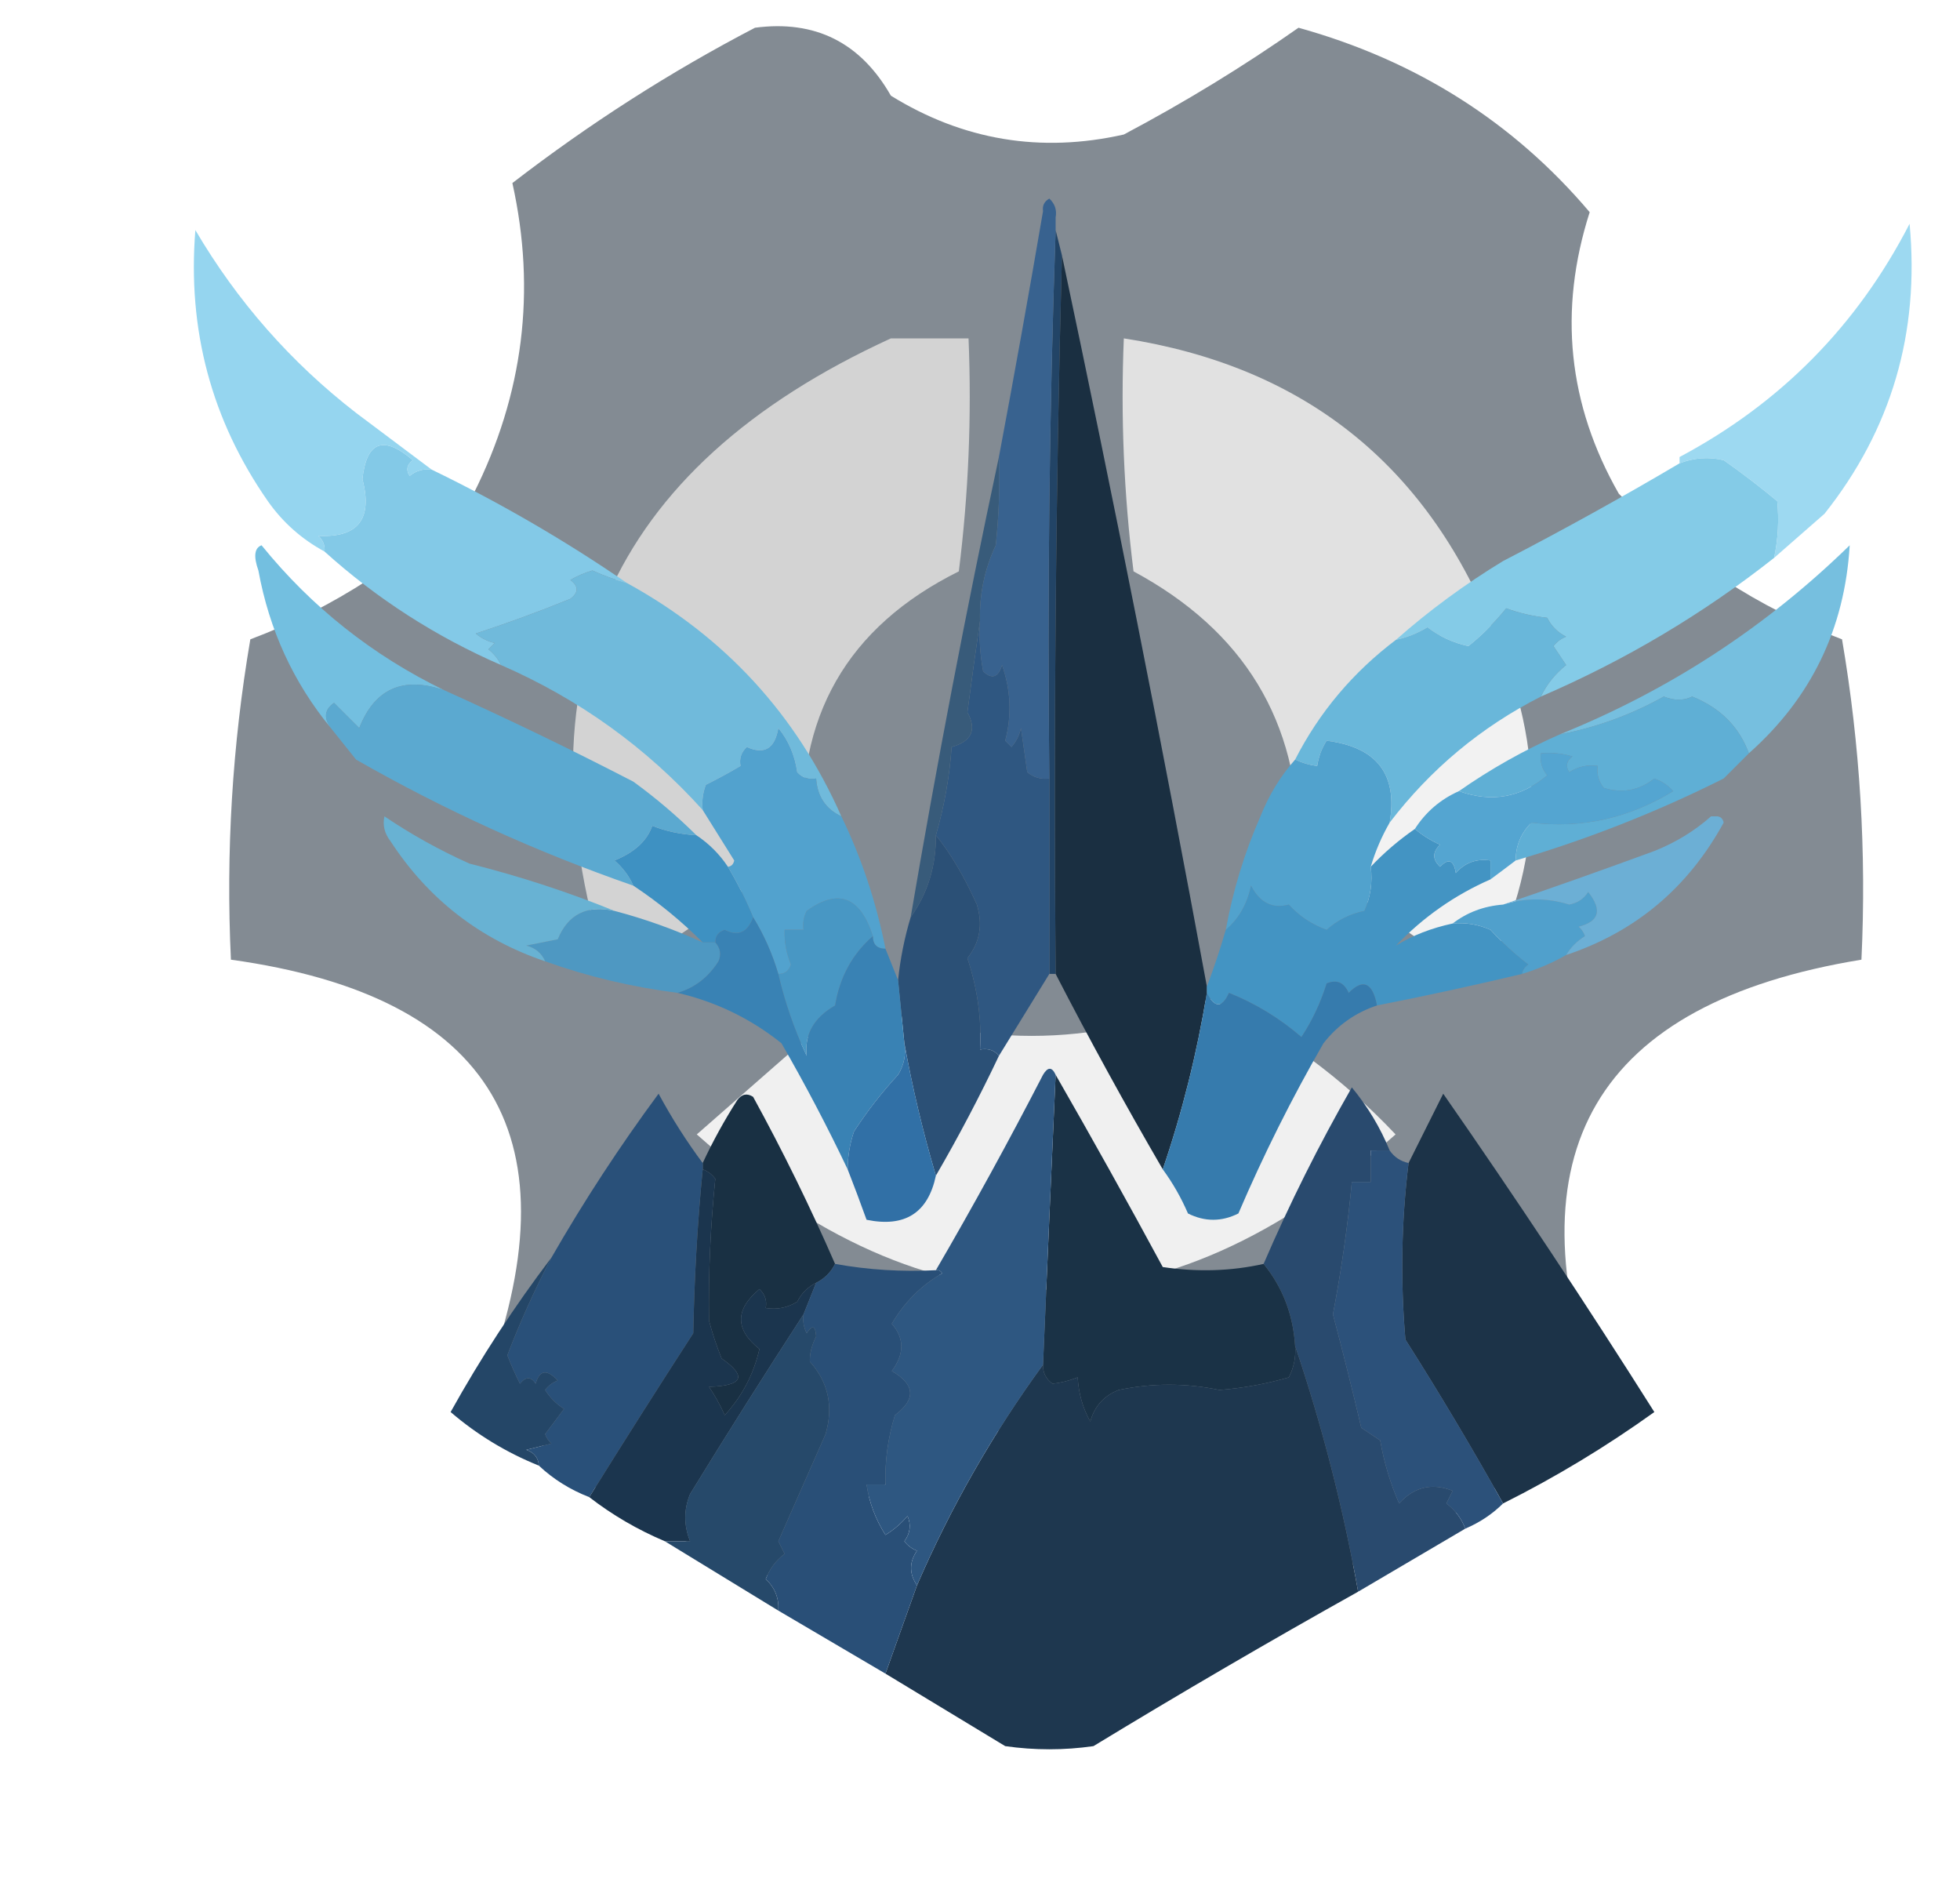 <?xml version="1.0" encoding="utf-8"?>
<svg xmlns="http://www.w3.org/2000/svg" version="1.1" width="311px" height="302px" style="shape-rendering:geometricPrecision; text-rendering:geometricPrecision; image-rendering:optimizeQuality; fill-rule:evenodd; clip-rule:evenodd" xmlns:bx="https://boxy-svg.com" viewBox="0 0 311 302"><defs><bx:export><bx:file format="svg" href="#object-0"/><bx:file format="svg" href="#object-1" path="Untitled 2.svg"/><bx:file format="svg" href="#object-2" path="Untitled 3.svg"/><bx:file format="svg" href="#object-3" path="Untitled 4.svg"/><bx:file format="svg" href="#object-4" path="Untitled 5.svg"/><bx:file format="svg" href="#object-5" path="Untitled 6.svg"/><bx:file format="svg" href="#object-6" path="Untitled 7.svg"/><bx:file format="svg" href="#object-7" path="Untitled 8.svg"/><bx:file format="svg" href="#object-8" path="Untitled 9.svg"/><bx:file format="svg" href="#object-9" path="Untitled 10.svg"/><bx:file format="svg" href="#object-10" path="Untitled 11.svg"/><bx:file format="svg" href="#object-11" path="Untitled 12.svg"/><bx:file format="svg" href="#object-12" path="Untitled 13.svg"/><bx:file format="svg" href="#object-13" path="Untitled 14.svg"/><bx:file format="svg" href="#object-14" path="Untitled 15.svg"/><bx:file format="svg" href="#object-15" path="Untitled 16.svg"/><bx:file format="svg" href="#object-16" path="Untitled 17.svg"/><bx:file format="svg" href="#object-17" path="Untitled 18.svg"/><bx:file format="svg" href="#object-18" path="Untitled 19.svg"/><bx:file format="svg" href="#object-19" path="Untitled 20.svg"/><bx:file format="svg" href="#object-20" path="Untitled 21.svg"/><bx:file format="svg" href="#object-21" path="Untitled 22.svg"/><bx:file format="svg" href="#object-22" path="Untitled 23.svg"/><bx:file format="svg" href="#object-23" path="Untitled 24.svg"/><bx:file format="svg" href="#object-24" path="Untitled 25.svg"/><bx:file format="svg" href="#object-25" path="Untitled 26.svg"/><bx:file format="svg" href="#object-26" path="Untitled 27.svg"/><bx:file format="svg" href="#object-27" path="Untitled 28.svg"/><bx:file format="svg" href="#object-28" path="Untitled 29.svg"/><bx:file format="svg" href="#object-29" path="Untitled 30.svg"/><bx:file format="svg" href="#object-30" path="Untitled 31.svg"/><bx:file format="svg" href="#object-31" path="Untitled 32.svg"/><bx:file format="svg" href="#object-32" path="Untitled 33.svg"/><bx:file format="svg" href="#object-33" path="Untitled 34.svg"/><bx:file format="svg" href="#object-34" path="Untitled 35.svg"/><bx:file format="svg" href="#object-35" path="Untitled 36.svg"/><bx:file format="svg" href="#object-36" path="Untitled 37.svg"/><bx:file format="svg" href="#object-37" path="Untitled 38.svg"/><bx:file format="svg" href="#object-38" path="Untitled 39.svg"/><bx:file format="svg" href="#object-39" path="Untitled 40.svg"/><bx:file format="svg" href="#object-40" path="Untitled 41.svg"/><bx:file format="svg" href="#object-41" path="Untitled 42.svg"/><bx:file format="svg" href="#object-42" path="Untitled 43.svg"/><bx:file format="svg" href="#object-43" path="Untitled 44.svg"/><bx:file format="svg" href="#object-44" path="Untitled 45.svg"/><bx:file format="svg" href="#object-45" path="Untitled 46.svg"/><bx:file format="svg" path="Untitled 47.svg"/></bx:export></defs><g transform="matrix(3.08, 0, 0, 3.08, 13.541, -24.861)" style="" id="object-0"><path style="opacity:0.974" fill="#808991" d="M 34.5,9.5 C 37.599,9.092 39.933,10.259 41.5,13C 45.218,15.298 49.218,15.965 53.5,15C 56.656,13.328 59.656,11.495 62.5,9.5C 68.567,11.188 73.567,14.355 77.5,19C 75.878,24.068 76.378,28.902 79,33.5C 82.361,36.886 86.194,39.386 90.5,41C 91.43,46.45 91.763,51.95 91.5,57.5C 77.806,59.74 73.306,67.406 78,80.5C 73.647,84.513 68.647,87.513 63,89.5C 54,78.833 45,78.833 36,89.5C 29.877,87.529 24.71,84.196 20.5,79.5C 25.389,66.722 21.056,59.388 7.5,57.5C 7.237,51.95 7.57,46.45 8.5,41C 12.806,39.386 16.639,36.886 20,33.5C 22.568,28.385 23.235,23.052 22,17.5C 25.977,14.435 30.144,11.768 34.5,9.5 Z"/></g><g transform="matrix(3.08, 0, 0, 3.08, 13.541, -24.861)" style="" id="object-1"><path style="opacity:1" fill="#e1e1e1" d="M 72.5,40.5 C 71.883,40.389 71.383,40.056 71,39.5C 68.333,42.167 65.667,44.833 63,47.5C 62.51,48.793 62.343,50.127 62.5,51.5C 62.523,45.228 59.689,40.562 54,37.5C 53.501,33.514 53.334,29.514 53.5,25.5C 62.698,26.926 69.031,31.926 72.5,40.5 Z"/></g><g transform="matrix(3.08, 0, 0, 3.08, 13.541, -24.861)" style="" id="object-2"><path style="opacity:1" fill="#d3d3d3" d="M 41.5,25.5 C 42.833,25.5 44.167,25.5 45.5,25.5C 45.666,29.514 45.499,33.514 45,37.5C 39.234,40.363 36.567,45.03 37,51.5C 33.842,54.08 30.508,56.413 27,58.5C 22.046,43.194 26.879,32.194 41.5,25.5 Z"/></g><g transform="matrix(3.08, 0, 0, 3.08, 13.541, -24.861)" style="" id="object-3"><path style="opacity:1" fill="#f2f2f2" d="M 72.5,40.5 C 75.32,46.612 75.154,52.612 72,58.5C 68.499,56.512 65.332,54.178 62.5,51.5C 62.343,50.127 62.51,48.793 63,47.5C 65.667,44.833 68.333,42.167 71,39.5C 71.383,40.056 71.883,40.389 72.5,40.5 Z"/></g><g transform="matrix(3.08, 0, 0, 3.08, 13.541, -24.861)" style="" id="object-4"><path style="opacity:1" fill="#f0f0f0" d="M 39.5,59.5 C 45.669,62.067 51.836,62.067 58,59.5C 61.602,61.272 64.768,63.605 67.5,66.5C 55.5,77.167 43.5,77.167 31.5,66.5C 34.186,64.144 36.853,61.811 39.5,59.5 Z"/></g><g id="object-5"><path style="opacity:1" fill="#224466" d="M 167.5,36.5 C 167.833,37.833 168.167,39.167 168.5,40.5C 167.501,78.33 167.168,116.33 167.5,154.5C 167.167,154.5 166.833,154.5 166.5,154.5C 166.5,144.167 166.5,133.833 166.5,123.5C 166.169,94.329 166.502,65.329 167.5,36.5 Z"/></g><g id="object-6"><path style="opacity:1" fill="#9dd9f1" d="M 289.5,81.5 C 286.833,83.833 284.167,86.167 281.5,88.5C 282.135,85.507 282.301,82.507 282,79.5C 279.272,77.232 276.439,75.065 273.5,73C 271.115,72.444 268.782,72.61 266.5,73.5C 266.5,73.167 266.5,72.833 266.5,72.5C 282.53,63.97 294.697,51.636 303,35.5C 304.622,52.785 300.122,68.119 289.5,81.5 Z"/></g><g id="object-7"><path style="opacity:1" fill="#38628f" d="M 167.5,34.5 C 167.5,35.167 167.5,35.833 167.5,36.5C 166.502,65.329 166.169,94.329 166.5,123.5C 165.178,123.67 164.011,123.337 163,122.5C 162.667,120.167 162.333,117.833 162,115.5C 161.751,116.624 161.251,117.624 160.5,118.5C 160.167,118.167 159.833,117.833 159.5,117.5C 160.562,113.5 160.395,109.5 159,105.5C 158.395,107.481 157.395,107.815 156,106.5C 155.503,103.854 155.336,101.187 155.5,98.5C 155.384,94.298 156.217,90.298 158,86.5C 158.499,81.845 158.666,77.178 158.5,72.5C 160.941,59.519 163.275,46.519 165.5,33.5C 165.369,32.624 165.702,31.957 166.5,31.5C 167.386,32.325 167.719,33.325 167.5,34.5 Z"/></g><g id="object-8"><path style="opacity:1" fill="#95d5ef" d="M 56.5,65.5 C 60.5,68.5 64.5,71.5 68.5,74.5C 67.178,74.33 66.011,74.663 65,75.5C 64.383,74.551 64.549,73.718 65.5,73C 60.833,69.005 58.167,70.005 57.5,76C 59.166,82.32 56.832,85.32 50.5,85C 51.252,85.671 51.586,86.504 51.5,87.5C 47.854,85.518 44.854,82.852 42.5,79.5C 33.557,66.656 29.724,52.322 31,36.5C 37.654,47.821 46.154,57.487 56.5,65.5 Z"/></g><g id="object-9"><path style="opacity:1" fill="#84cbe7" d="M 281.5,88.5 C 270.234,97.391 257.901,104.724 244.5,110.5C 245.406,108.583 246.739,106.917 248.5,105.5C 247.833,104.5 247.167,103.5 246.5,102.5C 247.025,101.808 247.692,101.308 248.5,101C 247.167,100.333 246.167,99.333 245.5,98C 243.236,97.764 241.069,97.264 239,96.5C 237.202,98.726 235.202,100.726 233,102.5C 230.587,101.976 228.42,100.976 226.5,99.5C 224.925,100.456 223.258,101.123 221.5,101.5C 226.743,96.866 232.41,92.7 238.5,89C 248.017,84.077 257.35,78.91 266.5,73.5C 268.782,72.61 271.115,72.444 273.5,73C 276.439,75.065 279.272,77.232 282,79.5C 282.301,82.507 282.135,85.507 281.5,88.5 Z"/></g><g id="object-10"><path style="opacity:1" fill="#83c9e7" d="M 68.5,74.5 C 79.333,79.746 89.666,85.746 99.5,92.5C 97.634,91.986 95.8,91.32 94,90.5C 92.775,90.862 91.609,91.362 90.5,92C 91.833,93 91.833,94 90.5,95C 85.528,97.022 80.528,98.855 75.5,100.5C 76.376,101.251 77.376,101.751 78.5,102C 78.167,102.333 77.833,102.667 77.5,103C 78.38,103.708 79.047,104.542 79.5,105.5C 69.139,100.993 59.806,94.993 51.5,87.5C 51.586,86.504 51.252,85.671 50.5,85C 56.832,85.32 59.166,82.32 57.5,76C 58.167,70.005 60.833,69.005 65.5,73C 64.549,73.718 64.383,74.551 65,75.5C 66.011,74.663 67.178,74.33 68.5,74.5 Z"/></g><g id="object-11"><path style="opacity:1" fill="#73bfe0" d="M 41.5,86.5 C 49.45,96.311 59.117,103.978 70.5,109.5C 63.953,107.244 59.453,109.244 57,115.5C 55.667,114.167 54.333,112.833 53,111.5C 51.489,112.564 51.323,113.897 52.5,115.5C 46.554,108.267 42.721,99.933 41,90.5C 40.203,88.257 40.37,86.923 41.5,86.5 Z"/></g><g id="object-12"><path style="opacity:1" fill="#70badb" d="M 99.5,92.5 C 115.021,101.02 126.355,113.353 133.5,129.5C 131.018,128.337 129.684,126.337 129.5,123.5C 128.325,123.719 127.325,123.386 126.5,122.5C 126.113,119.794 125.113,117.461 123.5,115.5C 122.946,118.762 121.28,119.762 118.5,118.5C 117.614,119.325 117.281,120.325 117.5,121.5C 116.038,122.387 114.205,123.387 112,124.5C 111.51,125.793 111.343,127.127 111.5,128.5C 102.555,118.572 91.888,110.906 79.5,105.5C 79.047,104.542 78.38,103.708 77.5,103C 77.833,102.667 78.167,102.333 78.5,102C 77.376,101.751 76.376,101.251 75.5,100.5C 80.528,98.855 85.528,97.022 90.5,95C 91.833,94 91.833,93 90.5,92C 91.609,91.362 92.775,90.862 94,90.5C 95.8,91.32 97.634,91.986 99.5,92.5 Z"/></g><g id="object-13"><path style="opacity:1" fill="#69b7da" d="M 244.5,110.5 C 234.99,115.343 226.99,122.009 220.5,130.5C 221.813,122.846 218.48,118.513 210.5,117.5C 209.719,118.729 209.219,120.062 209,121.5C 207.855,121.381 206.688,121.048 205.5,120.5C 209.336,112.99 214.669,106.656 221.5,101.5C 223.258,101.123 224.925,100.456 226.5,99.5C 228.42,100.976 230.587,101.976 233,102.5C 235.202,100.726 237.202,98.726 239,96.5C 241.069,97.264 243.236,97.764 245.5,98C 246.167,99.333 247.167,100.333 248.5,101C 247.692,101.308 247.025,101.808 246.5,102.5C 247.167,103.5 247.833,104.5 248.5,105.5C 246.739,106.917 245.406,108.583 244.5,110.5 Z"/></g><g id="object-14"><path style="opacity:1" fill="#76bfdf" d="M 293.5,86.5 C 292.708,99.75 287.374,110.75 277.5,119.5C 275.941,115.273 272.941,112.273 268.5,110.5C 267.169,111.166 265.669,111.166 264,110.5C 258.799,113.4 253.299,115.4 247.5,116.5C 264.849,109.498 280.182,99.499 293.5,86.5 Z"/></g><g id="object-15"><path style="opacity:1" fill="#2f5781" d="M 155.5,98.5 C 155.336,101.187 155.503,103.854 156,106.5C 157.395,107.815 158.395,107.481 159,105.5C 160.395,109.5 160.562,113.5 159.5,117.5C 159.833,117.833 160.167,118.167 160.5,118.5C 161.251,117.624 161.751,116.624 162,115.5C 162.333,117.833 162.667,120.167 163,122.5C 164.011,123.337 165.178,123.67 166.5,123.5C 166.5,133.833 166.5,144.167 166.5,154.5C 163.833,158.833 161.167,163.167 158.5,167.5C 157.791,166.596 156.791,166.263 155.5,166.5C 155.775,161.696 155.108,156.863 153.5,152C 155.478,149.503 155.978,146.669 155,143.5C 153.033,139.096 150.866,135.43 148.5,132.5C 149.821,127.942 150.654,123.275 151,118.5C 154.184,117.594 155.017,115.761 153.5,113C 154.144,108.066 154.81,103.233 155.5,98.5 Z"/></g><g id="object-16"><path style="opacity:1" fill="#5ba9d0" d="M 70.5,109.5 C 80.631,114.066 90.631,118.899 100.5,124C 104.09,126.614 107.424,129.448 110.5,132.5C 107.948,132.355 105.615,131.855 103.5,131C 102.672,133.392 100.672,135.225 97.5,136.5C 98.826,137.642 99.826,138.976 100.5,140.5C 85.17,135.173 70.504,128.507 56.5,120.5C 55.167,118.833 53.833,117.167 52.5,115.5C 51.323,113.897 51.489,112.564 53,111.5C 54.333,112.833 55.667,114.167 57,115.5C 59.453,109.244 63.953,107.244 70.5,109.5 Z"/></g><g id="object-17"><path style="opacity:1" fill="#5fafd5" d="M 277.5,119.5 C 276.167,120.833 274.833,122.167 273.5,123.5C 262.918,128.807 251.918,133.14 240.5,136.5C 240.504,134.158 241.337,132.158 243,130.5C 250.969,131.469 258.469,129.802 265.5,125.5C 264.672,124.585 263.672,123.919 262.5,123.5C 260.119,125.392 257.453,125.892 254.5,125C 253.663,123.989 253.33,122.822 253.5,121.5C 251.856,121.286 250.356,121.62 249,122.5C 248.383,121.551 248.549,120.718 249.5,120C 247.866,119.506 246.199,119.34 244.5,119.5C 244.33,120.822 244.663,121.989 245.5,123C 241.331,126.528 236.664,127.362 231.5,125.5C 236.502,121.997 241.835,118.997 247.5,116.5C 253.299,115.4 258.799,113.4 264,110.5C 265.669,111.166 267.169,111.166 268.5,110.5C 272.941,112.273 275.941,115.273 277.5,119.5 Z"/></g><g id="object-18"><path style="opacity:1" fill="#54a5d1" d="M 240.5,136.5 C 239.205,137.488 237.872,138.488 236.5,139.5C 236.5,138.5 236.5,137.5 236.5,136.5C 234.278,136.178 232.444,136.845 231,138.5C 230.676,136.431 229.842,136.098 228.5,137.5C 227.269,136.349 227.269,135.183 228.5,134C 227.016,133.338 225.683,132.504 224.5,131.5C 226.234,128.8 228.568,126.8 231.5,125.5C 236.664,127.362 241.331,126.528 245.5,123C 244.663,121.989 244.33,120.822 244.5,119.5C 246.199,119.34 247.866,119.506 249.5,120C 248.549,120.718 248.383,121.551 249,122.5C 250.356,121.62 251.856,121.286 253.5,121.5C 253.33,122.822 253.663,123.989 254.5,125C 257.453,125.892 260.119,125.392 262.5,123.5C 263.672,123.919 264.672,124.585 265.5,125.5C 258.469,129.802 250.969,131.469 243,130.5C 241.337,132.158 240.504,134.158 240.5,136.5 Z"/></g><g id="object-19"><path style="opacity:1" fill="#51a2cd" d="M 220.5,130.5 C 219.227,132.713 218.227,135.046 217.5,137.5C 217.808,139.924 217.474,142.257 216.5,144.5C 214.226,144.97 212.226,145.97 210.5,147.5C 208.156,146.663 206.156,145.329 204.5,143.5C 201.914,144.21 199.914,143.21 198.5,140.5C 197.889,143.427 196.556,145.76 194.5,147.5C 195.637,141.259 197.47,135.259 200,129.5C 201.357,126.102 203.19,123.102 205.5,120.5C 206.688,121.048 207.855,121.381 209,121.5C 209.219,120.062 209.719,118.729 210.5,117.5C 218.48,118.513 221.813,122.846 220.5,130.5 Z"/></g><g id="object-20"><path style="opacity:1" fill="#52a2ce" d="M 133.5,129.5 C 136.7,136.098 139.033,143.098 140.5,150.5C 139.167,150.5 138.5,149.833 138.5,148.5C 136.503,142.227 133.003,140.894 128,144.5C 127.517,145.448 127.351,146.448 127.5,147.5C 126.5,147.5 125.5,147.5 124.5,147.5C 124.433,149.401 124.767,151.234 125.5,153C 125.164,154.03 124.497,154.53 123.5,154.5C 122.537,151.256 121.204,148.256 119.5,145.5C 118.358,142.741 117.024,140.074 115.5,137.5C 116.043,137.44 116.376,137.107 116.5,136.5C 114.822,133.805 113.156,131.139 111.5,128.5C 111.343,127.127 111.51,125.793 112,124.5C 114.205,123.387 116.038,122.387 117.5,121.5C 117.281,120.325 117.614,119.325 118.5,118.5C 121.28,119.762 122.946,118.762 123.5,115.5C 125.113,117.461 126.113,119.794 126.5,122.5C 127.325,123.386 128.325,123.719 129.5,123.5C 129.684,126.337 131.018,128.337 133.5,129.5 Z"/></g><g id="object-21"><path style="opacity:1" fill="#385b7a" d="M 158.5,72.5 C 158.666,77.178 158.499,81.845 158,86.5C 156.217,90.298 155.384,94.298 155.5,98.5C 154.81,103.233 154.144,108.066 153.5,113C 155.017,115.761 154.184,117.594 151,118.5C 150.654,123.275 149.821,127.942 148.5,132.5C 148.536,137.385 147.203,141.718 144.5,145.5C 148.678,120.949 153.344,96.616 158.5,72.5 Z"/></g><g id="object-22"><path style="opacity:1" fill="#1a2f41" d="M 168.5,40.5 C 176.682,79.074 184.348,117.741 191.5,156.5C 191.5,156.833 191.5,157.167 191.5,157.5C 189.911,167.143 187.577,176.477 184.5,185.5C 178.579,175.327 172.913,164.994 167.5,154.5C 167.168,116.33 167.501,78.33 168.5,40.5 Z"/></g><g id="object-23"><path style="opacity:1" fill="#2b5076" d="M 148.5,132.5 C 150.866,135.43 153.033,139.096 155,143.5C 155.978,146.669 155.478,149.503 153.5,152C 155.108,156.863 155.775,161.696 155.5,166.5C 156.791,166.263 157.791,166.596 158.5,167.5C 155.422,173.991 152.088,180.325 148.5,186.5C 146.45,179.582 144.783,172.582 143.5,165.5C 143.167,162.167 142.833,158.833 142.5,155.5C 142.851,152.097 143.518,148.763 144.5,145.5C 147.203,141.718 148.536,137.385 148.5,132.5 Z"/></g><g id="object-24"><path style="opacity:1" fill="#4e98c2" d="M 97.5,144.5 C 102.319,145.773 106.985,147.439 111.5,149.5C 112.167,149.5 112.833,149.5 113.5,149.5C 114.303,150.423 114.47,151.423 114,152.5C 112.391,155.037 110.225,156.704 107.5,157.5C 100.207,156.57 93.207,154.904 86.5,152.5C 85.942,151.21 84.942,150.377 83.5,150C 85.167,149.667 86.833,149.333 88.5,149C 90.129,145.034 93.129,143.534 97.5,144.5 Z"/></g><g id="object-25"><path style="opacity:1" fill="#50a0cc" d="M 248.5,151.5 C 246.351,152.736 244.018,153.736 241.5,154.5C 241.611,153.883 241.944,153.383 242.5,153C 240.376,151.379 238.376,149.546 236.5,147.5C 234.591,146.652 232.591,146.318 230.5,146.5C 232.792,144.733 235.458,143.733 238.5,143.5C 242.011,142.411 245.511,142.411 249,143.5C 250.326,143.245 251.326,142.578 252,141.5C 254.266,144.354 253.766,146.187 250.5,147C 250.957,147.414 251.291,147.914 251.5,148.5C 250.23,149.288 249.23,150.288 248.5,151.5 Z"/></g><g id="object-26"><path style="opacity:1" fill="#4897c4" d="M 138.5,148.5 C 135.246,151.331 133.246,154.998 132.5,159.5C 129.107,161.464 127.607,164.131 128,167.5C 126.034,163.288 124.534,158.954 123.5,154.5C 124.497,154.53 125.164,154.03 125.5,153C 124.767,151.234 124.433,149.401 124.5,147.5C 125.5,147.5 126.5,147.5 127.5,147.5C 127.351,146.448 127.517,145.448 128,144.5C 133.003,140.894 136.503,142.227 138.5,148.5 Z"/></g><g id="object-27"><path style="opacity:1" fill="#68b2d3" d="M 97.5,144.5 C 93.129,143.534 90.129,145.034 88.5,149C 86.833,149.333 85.167,149.667 83.5,150C 84.942,150.377 85.942,151.21 86.5,152.5C 76.152,148.986 67.986,142.653 62,133.5C 61.018,132.241 60.685,130.908 61,129.5C 65.258,132.38 69.758,134.88 74.5,137C 82.461,139.001 90.127,141.501 97.5,144.5 Z"/></g><g id="object-28"><path style="opacity:1" fill="#3e91c2" d="M 110.5,132.5 C 112.5,133.833 114.167,135.5 115.5,137.5C 117.024,140.074 118.358,142.741 119.5,145.5C 118.624,147.922 117.124,148.588 115,147.5C 113.97,147.836 113.47,148.503 113.5,149.5C 112.833,149.5 112.167,149.5 111.5,149.5C 108.124,146.122 104.457,143.122 100.5,140.5C 99.826,138.976 98.826,137.642 97.5,136.5C 100.672,135.225 102.672,133.392 103.5,131C 105.615,131.855 107.948,132.355 110.5,132.5 Z"/></g><g id="object-29"><path style="opacity:1" fill="#6cafd5" d="M 271.5,129.5 C 271.833,129.5 272.167,129.5 272.5,129.5C 273.043,129.56 273.376,129.893 273.5,130.5C 267.855,140.821 259.522,147.821 248.5,151.5C 249.23,150.288 250.23,149.288 251.5,148.5C 251.291,147.914 250.957,147.414 250.5,147C 253.766,146.187 254.266,144.354 252,141.5C 251.326,142.578 250.326,143.245 249,143.5C 245.511,142.411 242.011,142.411 238.5,143.5C 246.429,140.799 254.429,137.966 262.5,135C 265.898,133.643 268.898,131.81 271.5,129.5 Z"/></g><g id="object-30"><path style="opacity:1" fill="#4394c3" d="M 224.5,131.5 C 225.683,132.504 227.016,133.338 228.5,134C 227.269,135.183 227.269,136.349 228.5,137.5C 229.842,136.098 230.676,136.431 231,138.5C 232.444,136.845 234.278,136.178 236.5,136.5C 236.5,137.5 236.5,138.5 236.5,139.5C 230.845,141.976 225.845,145.476 221.5,150C 224.135,148.39 227.135,147.223 230.5,146.5C 232.591,146.318 234.591,146.652 236.5,147.5C 238.376,149.546 240.376,151.379 242.5,153C 241.944,153.383 241.611,153.883 241.5,154.5C 233.873,156.323 226.206,157.99 218.5,159.5C 217.789,155.853 216.289,155.187 214,157.5C 213.275,155.842 212.108,155.342 210.5,156C 209.533,159.101 208.2,161.934 206.5,164.5C 203.02,161.506 199.186,159.173 195,157.5C 193.908,159.931 192.741,159.931 191.5,157.5C 191.5,157.167 191.5,156.833 191.5,156.5C 192.626,153.535 193.626,150.535 194.5,147.5C 196.556,145.76 197.889,143.427 198.5,140.5C 199.914,143.21 201.914,144.21 204.5,143.5C 206.156,145.329 208.156,146.663 210.5,147.5C 212.226,145.97 214.226,144.97 216.5,144.5C 217.474,142.257 217.808,139.924 217.5,137.5C 219.607,135.273 221.94,133.273 224.5,131.5 Z"/></g><g id="object-31"><path style="opacity:1" fill="#367bad" d="M 218.5,159.5 C 215.082,160.629 212.249,162.629 210,165.5C 204.973,174.221 200.473,183.221 196.5,192.5C 193.833,193.833 191.167,193.833 188.5,192.5C 187.408,189.976 186.074,187.643 184.5,185.5C 187.577,176.477 189.911,167.143 191.5,157.5C 192.741,159.931 193.908,159.931 195,157.5C 199.186,159.173 203.02,161.506 206.5,164.5C 208.2,161.934 209.533,159.101 210.5,156C 212.108,155.342 213.275,155.842 214,157.5C 216.289,155.187 217.789,155.853 218.5,159.5 Z"/></g><g id="object-32"><path style="opacity:1" fill="#3982b4" d="M 119.5,145.5 C 121.204,148.256 122.537,151.256 123.5,154.5C 124.534,158.954 126.034,163.288 128,167.5C 127.607,164.131 129.107,161.464 132.5,159.5C 133.246,154.998 135.246,151.331 138.5,148.5C 138.5,149.833 139.167,150.5 140.5,150.5C 141.167,152.167 141.833,153.833 142.5,155.5C 142.833,158.833 143.167,162.167 143.5,165.5C 143.785,167.288 143.452,168.955 142.5,170.5C 139.939,173.27 137.606,176.27 135.5,179.5C 134.844,181.453 134.511,183.453 134.5,185.5C 131.284,178.737 127.784,172.07 124,165.5C 119.125,161.594 113.625,158.928 107.5,157.5C 110.225,156.704 112.391,155.037 114,152.5C 114.47,151.423 114.303,150.423 113.5,149.5C 113.47,148.503 113.97,147.836 115,147.5C 117.124,148.588 118.624,147.922 119.5,145.5 Z"/></g><g id="object-33"><path style="opacity:1" fill="#3170a6" d="M 143.5,165.5 C 144.783,172.582 146.45,179.582 148.5,186.5C 147.247,192.421 143.58,194.754 137.5,193.5C 136.552,190.86 135.552,188.193 134.5,185.5C 134.511,183.453 134.844,181.453 135.5,179.5C 137.606,176.27 139.939,173.27 142.5,170.5C 143.452,168.955 143.785,167.288 143.5,165.5 Z"/></g><g id="object-34"><path style="opacity:1" fill="#193043" d="M 132.5,200.5 C 131.833,201.833 130.833,202.833 129.5,203.5C 128.188,204.145 127.188,205.145 126.5,206.5C 124.955,207.452 123.288,207.785 121.5,207.5C 121.719,206.325 121.386,205.325 120.5,204.5C 116.609,207.74 116.609,210.907 120.5,214C 119.594,217.979 117.761,221.479 115,224.5C 114.293,222.919 113.46,221.419 112.5,220C 117.908,219.838 118.574,218.338 114.5,215.5C 113.708,213.535 113.041,211.535 112.5,209.5C 112.396,201.99 112.73,194.49 113.5,187C 112.956,186.283 112.289,185.783 111.5,185.5C 111.5,185.167 111.5,184.833 111.5,184.5C 113.104,181.057 114.938,177.723 117,174.5C 117.718,173.549 118.551,173.383 119.5,174C 124.245,182.655 128.578,191.489 132.5,200.5 Z"/></g><g id="object-35"><path style="opacity:1" fill="#1c3348" d="M 238.5,238.5 C 233.625,229.764 228.458,221.097 223,212.5C 222.195,203.089 222.362,193.756 223.5,184.5C 225.32,180.86 227.153,177.193 229,173.5C 240.539,190.076 251.706,206.909 262.5,224C 254.859,229.484 246.859,234.317 238.5,238.5 Z"/></g><g id="object-36"><path style="opacity:1" fill="#295079" d="M 111.5,184.5 C 111.5,184.833 111.5,185.167 111.5,185.5C 110.67,193.99 110.17,202.657 110,211.5C 104.404,220.151 98.904,228.817 93.5,237.5C 90.46,236.32 87.794,234.653 85.5,232.5C 85.423,231.25 84.756,230.417 83.5,230C 84.833,229.667 86.167,229.333 87.5,229C 87.043,228.586 86.709,228.086 86.5,227.5C 87.5,226.167 88.5,224.833 89.5,223.5C 88.263,222.719 87.263,221.719 86.5,220.5C 87.025,219.808 87.692,219.308 88.5,219C 86.77,217.148 85.604,217.314 85,219.5C 84.259,218.359 83.425,218.359 82.5,219.5C 81.756,218.009 81.09,216.509 80.5,215C 82.558,209.641 84.891,204.474 87.5,199.5C 92.659,190.52 98.325,181.853 104.5,173.5C 106.608,177.401 108.941,181.067 111.5,184.5 Z"/></g><g id="object-37"><path style="opacity:1" fill="#294a6e" d="M 220.5,182.5 C 219.5,182.5 218.5,182.5 217.5,182.5C 217.5,184.167 217.5,185.833 217.5,187.5C 216.5,187.5 215.5,187.5 214.5,187.5C 213.858,194.384 212.858,201.384 211.5,208.5C 213.082,214.465 214.582,220.465 216,226.5C 217,227.167 218,227.833 219,228.5C 219.597,231.958 220.597,235.291 222,238.5C 224.415,235.858 227.249,235.191 230.5,236.5C 230.167,237.167 229.833,237.833 229.5,238.5C 230.91,239.569 231.91,240.903 232.5,242.5C 226.833,245.833 221.167,249.167 215.5,252.5C 213.118,239.165 209.785,226.165 205.5,213.5C 205.184,208.536 203.517,204.203 200.5,200.5C 204.626,190.914 209.293,181.581 214.5,172.5C 217.026,175.557 219.026,178.891 220.5,182.5 Z"/></g><g id="object-38"><path style="opacity:1" fill="#1a3246" d="M 167.5,170.5 C 173.281,180.559 178.948,190.725 184.5,201C 190.016,201.817 195.35,201.651 200.5,200.5C 203.517,204.203 205.184,208.536 205.5,213.5C 205.643,215.262 205.309,216.929 204.5,218.5C 200.905,219.538 197.238,220.204 193.5,220.5C 188.152,219.386 182.818,219.386 177.5,220.5C 175.161,221.418 173.661,223.084 173,225.5C 171.806,223.377 171.14,221.043 171,218.5C 169.602,219.051 168.268,219.384 167,219.5C 165.961,218.756 165.461,217.756 165.5,216.5C 166.152,201.069 166.819,185.735 167.5,170.5 Z"/></g><g id="object-39"><path style="opacity:1" fill="#1b354e" d="M 111.5,185.5 C 112.289,185.783 112.956,186.283 113.5,187C 112.73,194.49 112.396,201.99 112.5,209.5C 113.041,211.535 113.708,213.535 114.5,215.5C 118.574,218.338 117.908,219.838 112.5,220C 113.46,221.419 114.293,222.919 115,224.5C 117.761,221.479 119.594,217.979 120.5,214C 116.609,210.907 116.609,207.74 120.5,204.5C 121.386,205.325 121.719,206.325 121.5,207.5C 123.288,207.785 124.955,207.452 126.5,206.5C 127.188,205.145 128.188,204.145 129.5,203.5C 128.833,205.167 128.167,206.833 127.5,208.5C 121.363,217.946 115.363,227.446 109.5,237C 108.483,239.473 108.483,241.973 109.5,244.5C 108.167,244.5 106.833,244.5 105.5,244.5C 101.164,242.668 97.164,240.335 93.5,237.5C 98.904,228.817 104.404,220.151 110,211.5C 110.17,202.657 110.67,193.99 111.5,185.5 Z"/></g><g id="object-40"><path style="opacity:1" fill="#244667" d="M 87.5,199.5 C 84.891,204.474 82.558,209.641 80.5,215C 81.09,216.509 81.756,218.009 82.5,219.5C 83.425,218.359 84.259,218.359 85,219.5C 85.604,217.314 86.77,217.148 88.5,219C 87.692,219.308 87.025,219.808 86.5,220.5C 87.263,221.719 88.263,222.719 89.5,223.5C 88.5,224.833 87.5,226.167 86.5,227.5C 86.709,228.086 87.043,228.586 87.5,229C 86.167,229.333 84.833,229.667 83.5,230C 84.756,230.417 85.423,231.25 85.5,232.5C 80.361,230.431 75.694,227.598 71.5,224C 76.288,215.398 81.621,207.231 87.5,199.5 Z"/></g><g id="object-41"><path style="opacity:1" fill="#1e374f" d="M 205.5,213.5 C 209.785,226.165 213.118,239.165 215.5,252.5C 201.363,260.403 187.363,268.569 173.5,277C 168.833,277.667 164.167,277.667 159.5,277C 153.139,273.155 146.806,269.322 140.5,265.5C 142.171,260.827 143.837,256.161 145.5,251.5C 150.888,239.051 157.555,227.385 165.5,216.5C 165.461,217.756 165.961,218.756 167,219.5C 168.268,219.384 169.602,219.051 171,218.5C 171.14,221.043 171.806,223.377 173,225.5C 173.661,223.084 175.161,221.418 177.5,220.5C 182.818,219.386 188.152,219.386 193.5,220.5C 197.238,220.204 200.905,219.538 204.5,218.5C 205.309,216.929 205.643,215.262 205.5,213.5 Z"/></g><g id="object-42"><path style="opacity:1" fill="#294f77" d="M 132.5,200.5 C 137.74,201.449 143.073,201.782 148.5,201.5C 148.938,201.435 149.272,201.601 149.5,202C 146.189,203.894 143.522,206.561 141.5,210C 143.518,212.291 143.518,214.791 141.5,217.5C 145.208,219.626 145.374,221.959 142,224.5C 140.892,228.086 140.392,231.753 140.5,235.5C 139.5,235.5 138.5,235.5 137.5,235.5C 137.917,238.343 138.917,241.01 140.5,243.5C 141.814,242.687 142.981,241.687 144,240.5C 144.595,241.899 144.428,243.232 143.5,244.5C 144.025,245.192 144.692,245.692 145.5,246C 144.248,247.828 144.248,249.661 145.5,251.5C 143.837,256.161 142.171,260.827 140.5,265.5C 134.833,262.167 129.167,258.833 123.5,255.5C 123.617,253.516 122.95,251.85 121.5,250.5C 122.115,248.884 123.115,247.551 124.5,246.5C 124.167,245.833 123.833,245.167 123.5,244.5C 126,238.833 128.5,233.167 131,227.5C 132.262,223.091 131.428,219.257 128.5,216C 128.461,214.755 128.795,213.422 129.5,212C 129.389,210.278 128.889,210.112 128,211.5C 127.517,210.552 127.351,209.552 127.5,208.5C 128.167,206.833 128.833,205.167 129.5,203.5C 130.833,202.833 131.833,201.833 132.5,200.5 Z"/></g><g id="object-43"><path style="opacity:1" fill="#2c517a" d="M 220.5,182.5 C 221.222,183.551 222.222,184.218 223.5,184.5C 222.362,193.756 222.195,203.089 223,212.5C 228.458,221.097 233.625,229.764 238.5,238.5C 236.795,240.192 234.795,241.525 232.5,242.5C 231.91,240.903 230.91,239.569 229.5,238.5C 229.833,237.833 230.167,237.167 230.5,236.5C 227.249,235.191 224.415,235.858 222,238.5C 220.597,235.291 219.597,231.958 219,228.5C 218,227.833 217,227.167 216,226.5C 214.582,220.465 213.082,214.465 211.5,208.5C 212.858,201.384 213.858,194.384 214.5,187.5C 215.5,187.5 216.5,187.5 217.5,187.5C 217.5,185.833 217.5,184.167 217.5,182.5C 218.5,182.5 219.5,182.5 220.5,182.5 Z"/></g><g id="object-44"><path style="opacity:1" fill="#2e5781" d="M 167.5,170.5 C 166.819,185.735 166.152,201.069 165.5,216.5C 157.555,227.385 150.888,239.051 145.5,251.5C 144.248,249.661 144.248,247.828 145.5,246C 144.692,245.692 144.025,245.192 143.5,244.5C 144.428,243.232 144.595,241.899 144,240.5C 142.981,241.687 141.814,242.687 140.5,243.5C 138.917,241.01 137.917,238.343 137.5,235.5C 138.5,235.5 139.5,235.5 140.5,235.5C 140.392,231.753 140.892,228.086 142,224.5C 145.374,221.959 145.208,219.626 141.5,217.5C 143.518,214.791 143.518,212.291 141.5,210C 143.522,206.561 146.189,203.894 149.5,202C 149.272,201.601 148.938,201.435 148.5,201.5C 154.408,191.354 160.075,181.021 165.5,170.5C 166.257,169.227 166.923,169.227 167.5,170.5 Z"/></g><g id="object-45"><path style="opacity:1" fill="#26496a" d="M 127.5,208.5 C 127.351,209.552 127.517,210.552 128,211.5C 128.889,210.112 129.389,210.278 129.5,212C 128.795,213.422 128.461,214.755 128.5,216C 131.428,219.257 132.262,223.091 131,227.5C 128.5,233.167 126,238.833 123.5,244.5C 123.833,245.167 124.167,245.833 124.5,246.5C 123.115,247.551 122.115,248.884 121.5,250.5C 122.95,251.85 123.617,253.516 123.5,255.5C 117.464,251.819 111.464,248.152 105.5,244.5C 106.833,244.5 108.167,244.5 109.5,244.5C 108.483,241.973 108.483,239.473 109.5,237C 115.363,227.446 121.363,217.946 127.5,208.5 Z"/></g></svg>